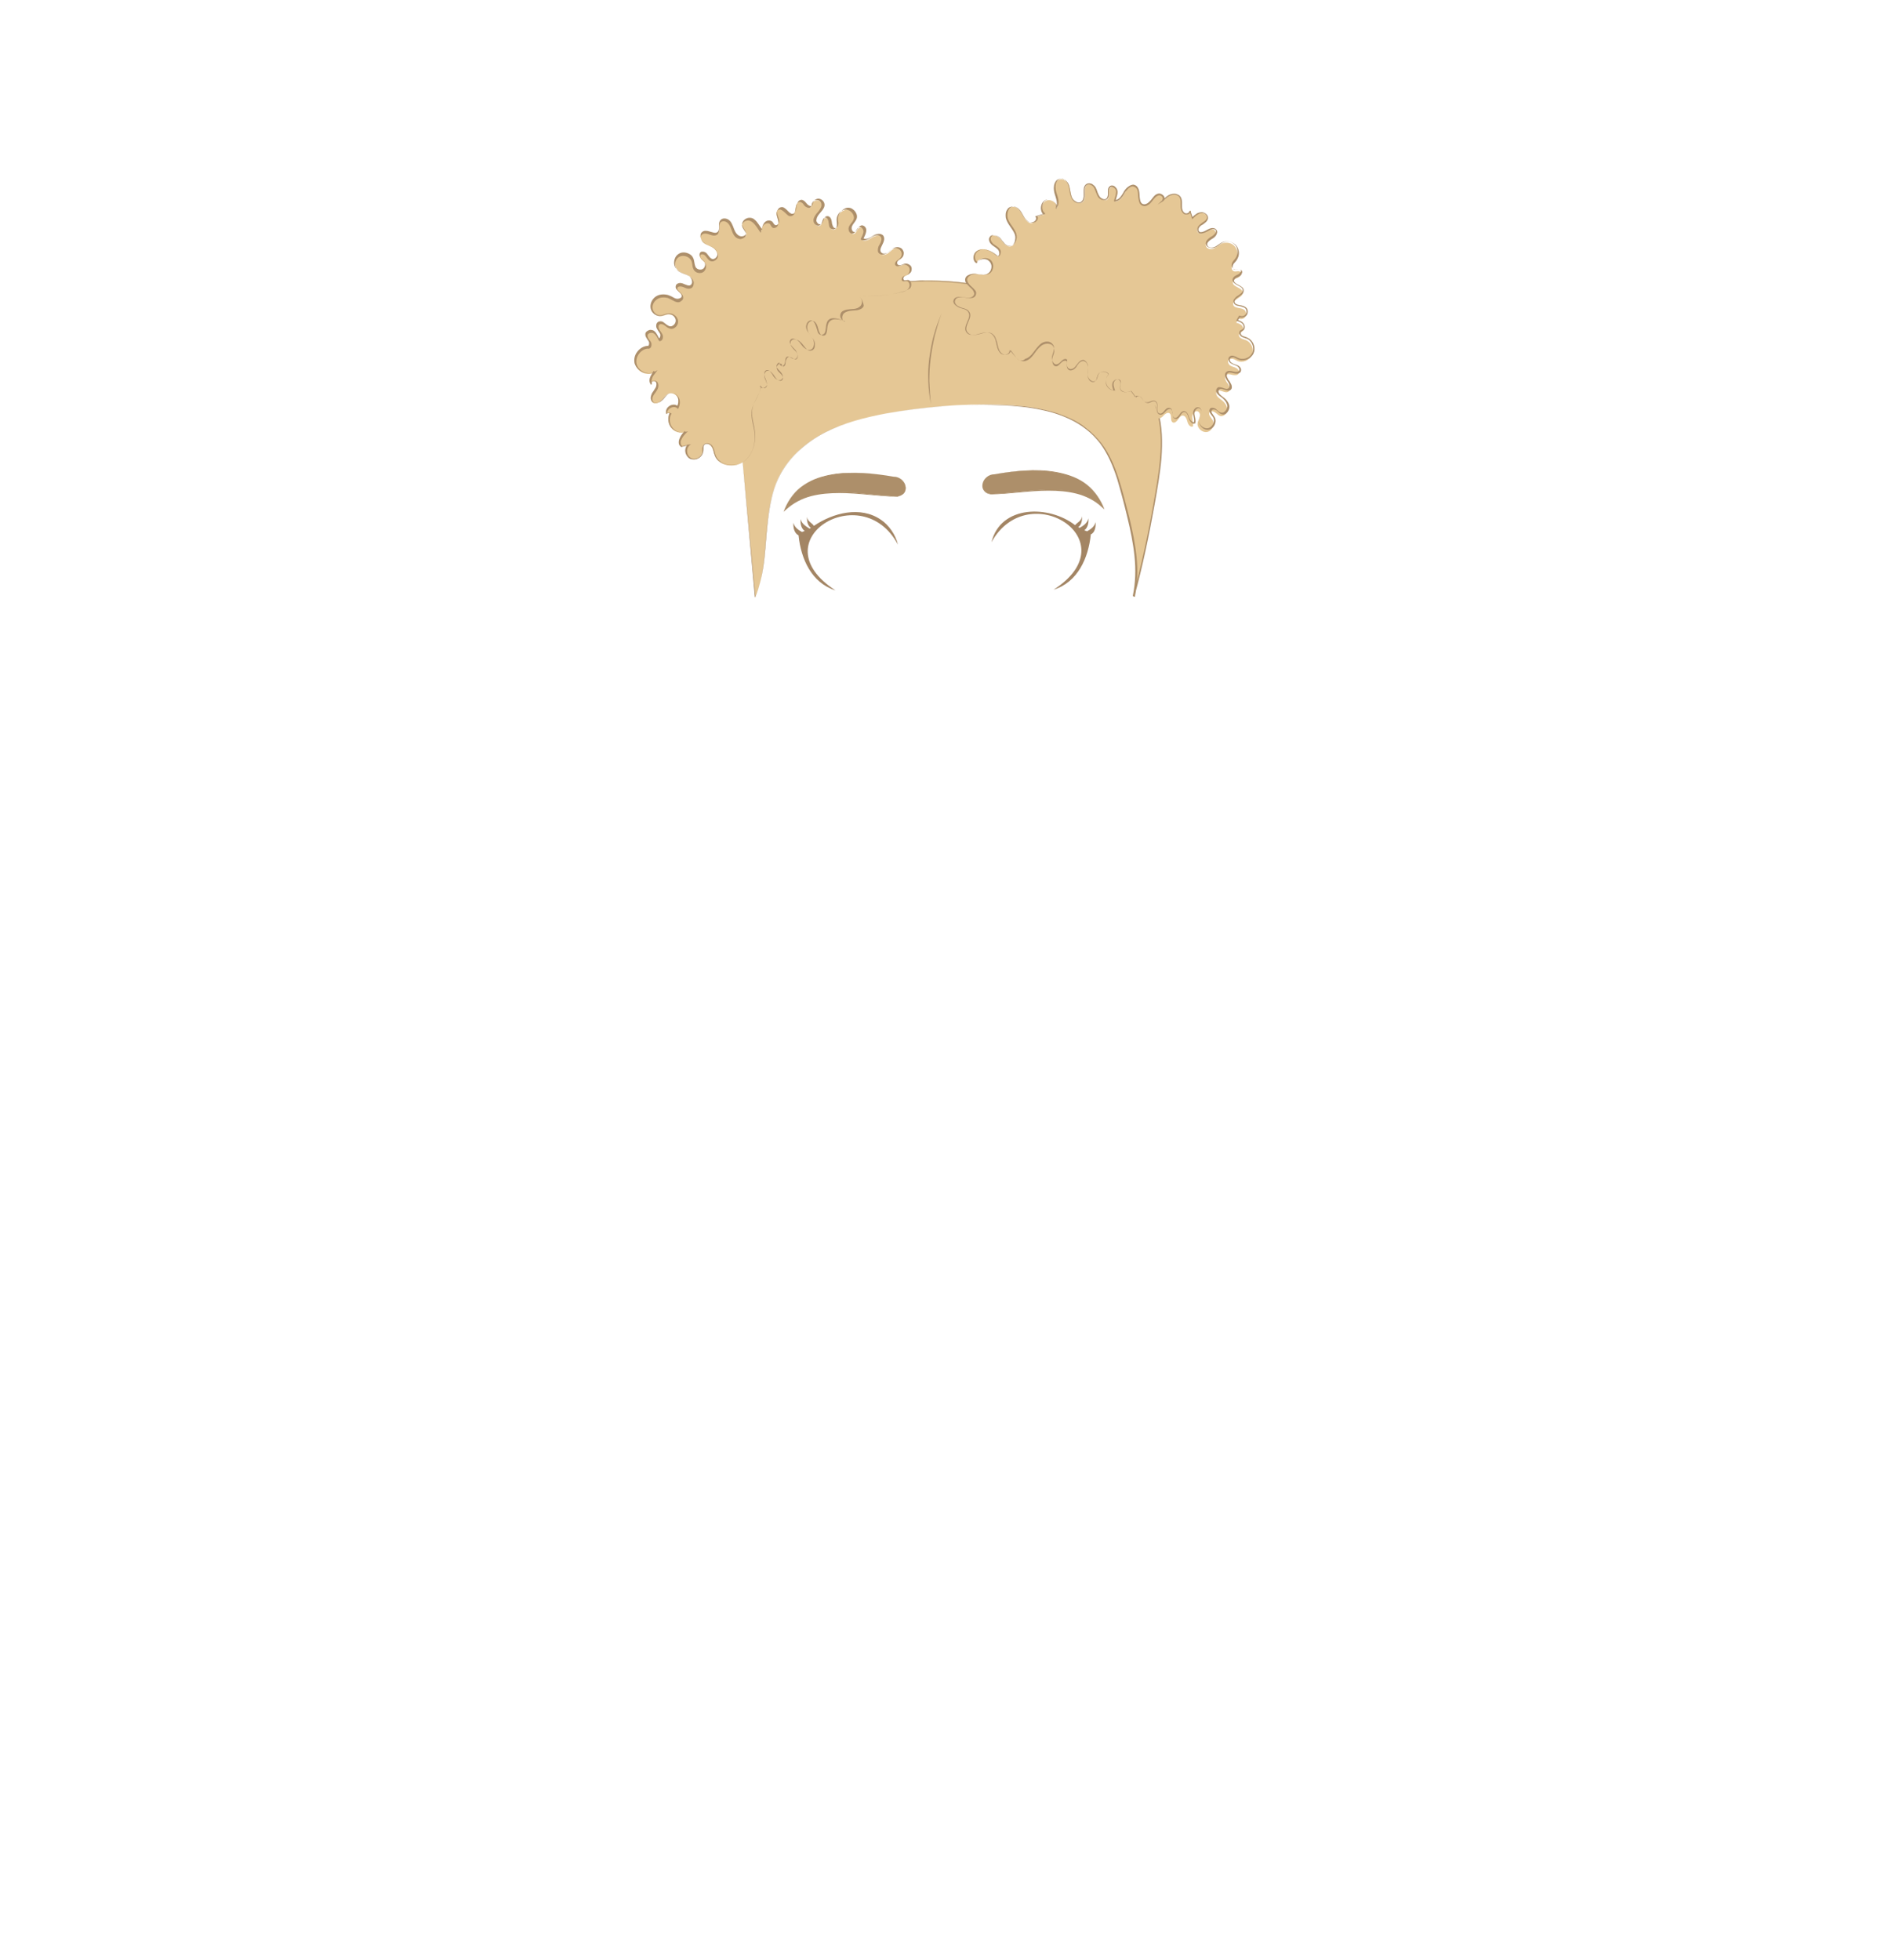 <?xml version="1.0" encoding="utf-8"?>
<!-- Generator: Adobe Illustrator 25.2.0, SVG Export Plug-In . SVG Version: 6.00 Build 0)  -->
<svg version="1.1" id="Calque_1" xmlns="http://www.w3.org/2000/svg" xmlns:xlink="http://www.w3.org/1999/xlink" x="0px" y="0px"
	 viewBox="0 0 553 574" style="enable-background:new 0 0 553 574;" xml:space="preserve">
<style type="text/css">
	.st0{fill:#A38564;}
	.st1{fill:#AD8F6A;}
	.st2{fill:#E5C795;}
</style>
<g id="coiffure_x5F_2">
	<g>
		<path class="st0" d="M258,152.2c-6-4.1-14-2-19.6,1.8c-0.6-0.9-1.9-1.3-2-2.6c-0.1,1.1,0.1,2.5,1.1,3.2c-0.1,0.1-0.3,0.2-0.4,0.2
			c-1.1-0.7-2.3-1.4-2.6-2.8c-0.1,1.3,0.1,2.7,1.2,3.5c-0.3,0.1-0.5,0.2-0.8,0.3c-1.1-0.6-2.2-1.4-2.5-2.7c-0.1,1.4,0.2,3,1.5,3.7
			c0.7,6.9,3.8,13.9,10.8,16.1c-22.5-14.6,7.8-33.2,18.3-13.4C262.4,156.7,260.3,153.7,258,152.2z"/>
		<path class="st0" d="M320.9,152.9c-0.3,1.3-1.4,2.1-2.5,2.7c-0.3-0.1-0.5-0.2-0.8-0.3c1.1-0.8,1.3-2.3,1.2-3.5
			c-0.3,1.4-1.5,2.2-2.6,2.8c-0.1-0.1-0.3-0.2-0.4-0.2c1-0.7,1.2-2,1.1-3.2c-0.1,1.4-1.4,1.8-2,2.6c-7.6-5.9-21.8-6-24.5,5
			c10.8-19.5,40.6-0.5,18.2,13.9c7.1-2.2,10.2-9.3,10.9-16.2C320.7,156,321,154.3,320.9,152.9z"/>
	</g>
	<g>
		<g>
			<path class="st1" d="M261.7,139.6c3.6,0,5.3,5.2,1.1,5.8c-10.5-0.2-24-4.4-32.6,3.5C235.3,136.9,250.7,137.7,261.7,139.6z"/>
			<g>
				<path class="st1" d="M261.7,139.6c0.8,0,1.5,0.2,2.2,0.7c0.6,0.5,1.1,1.1,1.3,1.9c0.2,0.7,0.1,1.6-0.4,2.2s-1.3,0.9-2,1.1l0,0
					l0,0c-5.6-0.1-11.2-1.1-16.9-1.1c-2.8,0-5.6,0.2-8.3,0.9c-2.7,0.7-5.2,2-7.3,3.9l-0.8,0.7l0.4-1c1.2-2.8,3.1-5.3,5.6-6.9
					c2.5-1.7,5.4-2.6,8.4-3.1c2.9-0.5,5.9-0.5,8.9-0.4C255.9,138.7,258.8,139.1,261.7,139.6z M261.7,139.6c-5.8-1-11.9-1.6-17.7-0.5
					c-2.9,0.5-5.8,1.5-8.2,3.2c-2.4,1.7-4.3,4.1-5.4,6.8l-0.4-0.3c2.1-2,4.7-3.3,7.5-4c2.8-0.7,5.6-0.9,8.4-0.8
					c2.8,0.1,5.6,0.4,8.4,0.7c2.8,0.3,5.6,0.7,8.4,0.7l0,0c0.8-0.1,1.5-0.4,2-1c0.5-0.6,0.6-1.4,0.4-2.2c-0.2-0.7-0.7-1.4-1.3-1.9
					C263.3,139.9,262.5,139.6,261.7,139.6z"/>
			</g>
		</g>
		<g>
			<path class="st1" d="M291.3,138.9c-3.6,0-5.3,5.2-1.1,5.8c10.5-0.2,24-4.4,32.6,3.5C317.7,136.2,302.3,137,291.3,138.9z"/>
			<g>
				<path class="st1" d="M291.3,138.9c-0.8,0-1.5,0.3-2.2,0.7c-0.6,0.5-1.1,1.1-1.3,1.9c-0.2,0.7-0.1,1.6,0.4,2.2s1.2,0.9,2,1l0,0
					c2.8-0.1,5.6-0.4,8.4-0.7c2.8-0.3,5.6-0.6,8.4-0.7s5.7,0.1,8.4,0.8c2.8,0.7,5.4,2.1,7.5,4l-0.4,0.3c-1.1-2.7-3-5.1-5.4-6.8
					c-2.4-1.7-5.3-2.7-8.2-3.2C303.1,137.4,297.1,138,291.3,138.9z M291.3,138.9c2.9-0.5,5.9-0.9,8.9-1.1s6-0.1,8.9,0.4
					s5.9,1.4,8.4,3.1s4.4,4.2,5.6,6.9l0.4,1l-0.8-0.7c-2-1.9-4.6-3.2-7.3-3.9c-2.7-0.7-5.5-0.9-8.3-0.9c-5.6,0-11.2,1-16.9,1.1l0,0
					l0,0c-0.8-0.1-1.5-0.4-2-1.1c-0.5-0.6-0.6-1.5-0.4-2.2c0.2-0.7,0.7-1.4,1.3-1.9C289.7,139.2,290.5,138.9,291.3,138.9z"/>
			</g>
		</g>
	</g>
	<g>
		<g>
			<path class="st2" d="M217,129.4c1.4,15.2,2.8,30.3,4.2,45.5c4.7-11.2,1.6-24.8,7.1-35.6c2.9-5.6,7.9-9.9,13.4-12.7
				c5.5-2.8,11.6-4.3,17.7-5.5c11-2,22.2-2.9,33.3-2.6c10.6,0.3,22.3,2.3,29.2,10.7c4,4.9,5.7,11.2,7.3,17.4
				c2.4,9.2,4.8,18.7,2.9,28c2.8-10.8,5.1-21.8,6.9-32.8c1.1-7.2,2-14.7,0-21.7c-2.3-7.7-7.8-13.9-13.9-18.9
				c-22.4-18.6-54.6-24.5-81.5-13.6c-8.6,3.4-16.8,8.7-22.2,16.4S216.3,121.5,217,129.4z"/>
			<g>
				<path class="st1" d="M217,129.4l4.3,45.5h-0.1c1.5-3.6,2.2-7.5,2.6-11.3c0.4-3.9,0.6-7.8,1.1-11.6c0.5-3.9,1.2-7.7,2.8-11.3
					c1.5-3.6,4-6.7,6.9-9.3s6.3-4.6,9.9-6.1c3.6-1.5,7.4-2.6,11.2-3.4c7.6-1.6,15.4-2.7,23.1-3.1c3.9-0.2,7.8-0.3,11.7-0.3
					c3.9,0.1,7.8,0.2,11.7,0.8c1.9,0.3,3.8,0.7,5.7,1.2c1.9,0.5,3.7,1.2,5.5,2s3.5,1.8,5,3.1c1.6,1.2,2.9,2.6,4.2,4.2
					c2.4,3.1,3.9,6.8,5.1,10.5c1.2,3.7,2.1,7.5,3.1,11.3c0.9,3.8,1.7,7.6,2.1,11.5s0.3,7.8-0.5,11.7l-0.5-0.1
					c2.3-8.9,4.3-17.8,5.9-26.9c0.8-4.5,1.6-9,2-13.6c0.4-4.5,0.3-9.2-0.9-13.6c-1.2-4.4-3.6-8.4-6.5-11.9c-3-3.5-6.4-6.6-10-9.3
					c-7.2-5.6-15.5-9.8-24.2-12.7c-8.7-3-17.9-4.3-27-4.3c-1.1,0-2.3,0.1-3.4,0.1c-1.1,0.1-2.3,0.1-3.4,0.2l-3.4,0.4l-1.7,0.2
					l-1.7,0.3l-3.4,0.7c-1.1,0.3-2.2,0.6-3.3,0.9c-2.2,0.5-4.4,1.4-6.5,2.2c-4.3,1.6-8.4,3.7-12.2,6.3s-7.2,5.7-10,9.4
					c-2.8,3.6-4.5,8.1-5.1,12.6C216.4,120.2,216.6,124.8,217,129.4z M217,129.4c-0.4-4.6-0.6-9.2,0-13.7s2.2-9,5.1-12.6
					c2.8-3.7,6.2-6.8,10-9.4s7.9-4.7,12.2-6.4c2.2-0.8,4.3-1.6,6.5-2.2c1.1-0.3,2.2-0.6,3.3-0.9l3.4-0.7l1.7-0.3l1.7-0.2l3.4-0.5
					c1.1-0.1,2.3-0.2,3.4-0.2c1.1-0.1,2.3-0.2,3.4-0.1c9.2-0.1,18.4,1.3,27.1,4.2s17,7.1,24.3,12.7c3.7,2.7,7.1,5.8,10.1,9.3
					c2.9,3.5,5.4,7.6,6.6,12c1.3,4.5,1.3,9.2,1,13.7c-0.4,4.6-1.2,9.1-2,13.6c-1.6,9-3.5,18-5.9,26.9l-0.5-0.1
					c0.8-3.8,0.9-7.7,0.5-11.6c-0.4-3.9-1.2-7.7-2.1-11.4c-0.9-3.8-1.9-7.6-3-11.3c-1.2-3.7-2.7-7.3-5-10.4
					c-1.2-1.5-2.5-2.9-4.1-4.1c-1.5-1.2-3.2-2.2-4.9-3c-1.7-0.8-3.6-1.5-5.4-2c-1.9-0.5-3.8-0.9-5.7-1.2c-3.8-0.6-7.7-0.8-11.6-0.9
					s-7.8,0-11.7,0.2c-7.8,0.5-15.5,1.5-23.1,3.1c-3.8,0.8-7.6,1.9-11.1,3.4c-3.6,1.5-7,3.5-9.9,6.1c-2.9,2.5-5.4,5.7-6.9,9.2
					c-1.6,3.5-2.3,7.4-2.8,11.3c-0.5,3.9-0.7,7.8-1.1,11.6c-0.4,3.9-1.2,7.7-2.7,11.3l-0.1,0.2v-0.2L217,129.4z"/>
			</g>
		</g>
		<g>
			<path class="st2" d="M297.7,104.8c-0.7-0.8-1.4-1.5-2-2.3c0.2,1.1-1.5,1.8-2.4,1.1c-0.9-0.7-1.2-1.9-1.4-3s-0.5-2.4-1.5-2.9
				c-1.1-0.7-2.5-0.2-3.8,0.2c-1.2,0.3-2.9,0.3-3.5-0.8c-0.9-1.7,1.6-3.9,0.7-5.6c-0.5-0.9-1.6-1.1-2.6-1.4s-2-1.1-1.8-2.1
				c0.3-1.1,1.9-1.2,3-0.9s2.7,0.3,3.1-0.8c0.6-1.7-2.7-2.7-2.6-4.5c0.1-1.2,1.5-1.7,2.7-1.6c1.2,0.1,2.4,0.5,3.4,0.1
				c1.5-0.5,2-2.7,1-3.8c-1-1.2-3.2-1-4,0.4c-1-0.6-1.1-2.2-0.2-3.1c0.8-0.9,2.2-1,3.4-0.6c1.1,0.4,2.1,1.1,3,1.9
				c0.8-0.2,0.9-1.4,0.4-2c-0.5-0.7-1.3-1-1.9-1.5s-1.1-1.4-0.7-2.1c0.6-1,2.2-0.4,3,0.5s1.5,2.1,2.6,2.2c1.6,0.1,2.4-2.1,1.9-3.6
				s-1.8-2.7-2.4-4.1c-0.6-1.5-0.1-3.7,1.4-3.9c1.2-0.2,2.2,0.9,2.8,2c0.6,1,1.2,2.3,2.3,2.7c1.1,0.4,2.7-0.9,2-1.8
				c0.8-0.2,1.5-0.5,2.3-0.7c-1.1-1.1-0.9-3.3,0.5-4s3.4,0.7,3.1,2.2c0.9-1.3,0.2-3-0.3-4.6c-0.4-1.5-0.2-3.7,1.4-3.9
				c1.2-0.2,2.2,1,2.6,2.1c0.4,1.2,0.3,2.4,0.9,3.5c0.5,1.1,2,1.9,3,1.1c1.5-1.2-0.2-4.5,1.6-5.2c0.9-0.4,1.8,0.4,2.3,1.2
				c0.4,0.8,0.6,1.8,1.1,2.6c0.6,0.8,1.8,1.2,2.4,0.5c0.8-0.9-0.2-2.6,0.8-3.3c0.7-0.6,1.9,0.1,2,1c0.2,0.9-0.3,1.8-0.6,3
				c1.3,0,2.2-1.4,2.8-2.6c0.7-1.2,2-2.4,3.2-1.7c1.8,1,0.2,4.7,2.2,5.4c0.9,0.3,1.9-0.4,2.5-1.2c0.6-0.8,1.2-1.7,2.2-1.9
				s2,1.2,1.1,1.8c0.7-0.7,1.4-1.3,2.3-1.7s2-0.2,2.6,0.6c0.5,0.7,0.5,1.6,0.4,2.4c0,0.8,0,1.8,0.7,2.3c0.6,0.6,1.9,0.2,1.8-0.6
				c0.2,0.7,0.5,1.4,0.7,2.1c0.7-0.7,1.5-1.4,2.4-1.5c1-0.2,2.1,0.5,2,1.5c-0.1,0.9-1,1.4-1.8,1.9c-0.7,0.5-1.5,1.4-1,2.2
				c1.1,1.6,4.1-2,5.1-0.4c0.5,0.8-0.3,1.8-1.1,2.3c-0.8,0.5-1.8,1.2-1.6,2.1c0.2,0.9,1.5,1.2,2.3,0.8s1.6-1.1,2.4-1.5
				c1.3-0.5,2.9-0.2,3.8,0.9s1,2.7,0.3,3.9c-0.3,0.5-0.8,1-1.1,1.6c-0.3,0.6-0.2,1.4,0.4,1.7c0.7,0.3,1.6-0.3,2.1,0.3
				c0.5,0.5-0.1,1.3-0.8,1.6s-1.4,0.6-1.5,1.3c-0.2,1.5,2.7,1.5,2.9,3c0.2,1.6-3.1,2-2.8,3.6c0.3,1.2,2.2,0.8,3.2,1.5
				c0.6,0.4,0.8,1.4,0.4,2c-0.4,0.7-1.3,0.9-2,0.6c-0.2,0.4-0.5,0.8-0.7,1.2c0.6,0.2,1.3,0.4,1.7,0.9c0.4,0.5,0.5,1.4-0.1,1.8
				c-0.2,0.1-0.5,0.2-0.6,0.4c-0.4,0.4-0.2,1.1,0.3,1.4c0.4,0.3,1,0.4,1.5,0.6c1.6,0.6,2.5,2.7,1.8,4.3c-0.6,1.6-2.7,2.5-4.3,1.8
				c-0.4-0.2-0.9-0.5-1.3-0.6s-1,0-1.3,0.4c-0.3,0.5,0.1,1.3,0.6,1.6c0.5,0.3,1.2,0.4,1.7,0.7c0.6,0.3,1,1,0.7,1.6s-1.2,0.5-1.8,0.4
				c-0.7-0.2-1.5-0.4-1.9,0.1c-0.6,0.6-0.1,1.7,0.5,2.4c0.5,0.7,1,1.9,0.2,2.4c-1,0.7-2.5-0.9-3.3-0.1c-0.4,0.3-0.3,1,0,1.4
				s0.7,0.7,1.1,1c1,0.7,1.8,1.7,1.9,2.8c0.1,1.2-1.1,2.4-2.2,2c-0.5-0.2-0.9-0.7-1.4-1c-0.5-0.4-1.2-0.5-1.6-0.1
				c-0.5,0.6,0.3,1.5,0.8,2.2c0.8,1.3,0,3.3-1.5,3.6c-1.5,0.3-3.1-1.2-2.8-2.7c0.1-0.6,0.5-1.1,0.6-1.7c0.2-0.6,0-1.3-0.5-1.6
				c-0.8-0.4-1.7,0.7-1.7,1.6s0.4,1.9,0.2,2.8c-0.8,0.3-1.4-0.6-1.6-1.4s-0.6-1.8-1.4-1.8c-0.6,0-1,0.7-1.4,1.2
				c-0.3,0.5-1,1.1-1.5,0.8c-0.9-0.5-0.1-2.2-1-2.7c-0.5-0.3-1.2,0.2-1.6,0.6c-0.4,0.5-1,1-1.6,0.9c-0.7-0.2-0.8-1.1-0.7-1.9
				c0.1-0.7,0.1-1.6-0.5-2c-0.8-0.4-1.8,0.6-2.7,0.3c-0.7-0.2-1-0.9-1.4-1.4s-1.4-0.8-1.7-0.2c-0.4-0.6-0.9-1.2-1.3-1.8
				c-0.6,0.2-1.2,0.4-1.9,0.3c-0.6-0.1-1.3-0.5-1.4-1.1c-0.1-0.7,0.4-1.6,0.1-2.2c-0.4-0.7-1.7-0.4-2,0.4s0,1.7,0.3,2.5
				c-1.1-0.1-2-0.9-2.4-1.9c-0.3-1-0.1-2.2,0.7-2.9c-0.6-1.1-2.5-1.1-3.1,0c-0.3,0.6-0.3,1.5-0.9,2c-0.8,0.5-1.9-0.3-2.1-1.2
				c-0.2-0.9,0.1-1.9,0.1-2.8s-0.6-2-1.5-2.1c-0.9,0-1.4,0.8-1.9,1.5s-1.3,1.5-2.1,1.1c-0.9-0.4-0.8-1.6-0.6-2.5
				c-0.4-0.5-1.2-0.2-1.7,0.2c-0.5,0.4-0.9,1-1.5,1.1c-1.1,0.1-1.5-1.4-1.2-2.4s0.9-2.1,0.4-3.1c-0.5-1.1-1.9-1.3-3-0.9
				c-1.1,0.5-1.8,1.4-2.5,2.4c-0.7,0.9-1.4,1.9-2.5,2.4S298.4,105.6,297.7,104.8z"/>
			<g>
				<path class="st1" d="M297.7,104.8l-2-2.3l0,0c0.1,0.6-0.4,1.2-1,1.3c-0.6,0.2-1.3,0-1.7-0.4c-0.9-0.9-1-2.2-1.3-3.3
					c-0.1-0.6-0.3-1.2-0.7-1.7c-0.3-0.5-0.9-0.9-1.5-1c-1.2-0.2-2.4,0.3-3.6,0.6c-0.6,0.1-1.2,0.1-1.8,0c-0.6-0.1-1.1-0.6-1.3-1.2
					c-0.2-0.6,0-1.2,0.2-1.8c0.2-0.6,0.5-1.1,0.7-1.7c0.2-0.6,0.3-1.2,0-1.7c-0.2-0.6-0.8-0.9-1.4-1.1s-1.2-0.3-1.7-0.6
					s-1.1-0.7-1.3-1.3c-0.2-0.6,0.2-1.3,0.8-1.5c0.6-0.2,1.2-0.2,1.8-0.1c0.6,0.1,1.2,0.2,1.8,0.2c0.6,0,1.2-0.2,1.5-0.7
					c0.2-0.3,0.2-0.6,0.1-0.8c-0.1-0.3-0.2-0.5-0.4-0.8c-0.4-0.5-0.9-0.8-1.3-1.3c-0.4-0.4-0.9-0.9-0.9-1.5
					c-0.1-0.6,0.3-1.3,0.9-1.5c0.5-0.3,1.2-0.4,1.8-0.4c0.6,0,1.2,0.2,1.8,0.2c0.6,0.1,1.2,0.1,1.8-0.1c0.5-0.2,1-0.7,1.2-1.2
					s0.3-1.2,0.1-1.7c-0.2-0.6-0.6-1-1.1-1.3c-1.1-0.5-2.5-0.1-3.1,0.9v0.1H286c-0.9-0.5-1-1.6-0.7-2.5s1.2-1.4,2.1-1.5
					s1.8,0.1,2.6,0.5c0.8,0.4,1.5,1,2.2,1.5h-0.1c0.4-0.1,0.6-0.5,0.6-0.8c0-0.4-0.1-0.8-0.3-1.1c-0.5-0.6-1.3-1-1.9-1.5
					c-0.3-0.3-0.6-0.6-0.7-1c-0.2-0.4-0.2-0.9,0.1-1.3c0.2-0.4,0.7-0.6,1.1-0.5c0.4,0,0.8,0.2,1.2,0.4c0.8,0.4,1.2,1.2,1.7,1.8
					c0.5,0.6,1.2,1.1,2,1c0.8-0.1,1.3-0.9,1.4-1.7c0.2-0.8,0.1-1.6-0.3-2.3c-0.7-1.4-2-2.6-2.4-4.3c-0.1-0.8-0.1-1.7,0.4-2.4
					c0.4-0.8,1.4-1.1,2.3-0.8c0.8,0.3,1.4,1,1.8,1.7c0.4,0.7,0.8,1.4,1.3,2s1.2,1.1,2,0.8c0.4-0.1,0.7-0.3,0.9-0.6
					c0.2-0.3,0.3-0.7,0-1l-0.1-0.1l0.2-0.1l2.3-0.7l-0.1,0.2c-0.6-0.6-0.8-1.4-0.7-2.2c0.1-0.8,0.5-1.6,1.3-2s1.7-0.2,2.3,0.3
					c0.7,0.4,1.2,1.3,1,2.1l-0.3-0.1c0.5-0.7,0.4-1.7,0.2-2.5c-0.2-0.9-0.6-1.7-0.7-2.7c-0.1-0.9,0-1.9,0.6-2.7
					c0.3-0.4,0.8-0.6,1.3-0.7c0.5,0,1,0.2,1.4,0.4c0.8,0.6,1.2,1.5,1.3,2.4c0.2,0.9,0.3,1.8,0.6,2.6c0.3,0.8,1.1,1.4,1.9,1.6
					c0.4,0.1,0.8-0.1,1.1-0.4c0.3-0.3,0.4-0.7,0.5-1.2c0.1-0.9-0.1-1.8,0.1-2.7c0.1-0.5,0.4-1,0.9-1.2c0.5-0.2,1-0.1,1.5,0.1
					c0.4,0.3,0.8,0.6,1,1s0.4,0.9,0.5,1.3c0.3,0.8,0.7,1.7,1.5,2c0.4,0.2,0.8,0.2,1.1,0c0.3-0.2,0.4-0.6,0.5-1.1c0-0.4,0-0.9,0-1.4
					s0.3-1.1,0.8-1.3c0.5-0.2,1.1,0,1.4,0.4c0.4,0.3,0.6,0.9,0.6,1.3c0,1-0.4,1.8-0.6,2.7l-0.2-0.2c0.9,0,1.6-0.7,2.1-1.5
					c0.3-0.4,0.5-0.8,0.7-1.2c0.3-0.4,0.6-0.8,1-1.1s0.8-0.6,1.4-0.7c0.5-0.1,1.1,0.2,1.4,0.6c0.7,0.9,0.6,1.9,0.7,2.9
					c0.1,0.9,0.2,2,1.1,2.2c0.8,0.2,1.6-0.5,2.2-1.2s1.1-1.7,2.2-1.9c0.6-0.1,1.1,0.2,1.5,0.6c0.2,0.2,0.3,0.5,0.3,0.8
					s-0.1,0.6-0.4,0.8l-1.6,1l1.4-1.3c0.8-0.7,1.6-1.6,2.8-1.8c0.6-0.1,1.2-0.1,1.7,0.2c0.6,0.2,1,0.8,1.1,1.4
					c0.3,1.2-0.1,2.3,0.3,3.2c0.2,0.5,0.5,0.8,1,0.9c0.5,0,1-0.3,0.9-0.6l0.4-0.1l0.7,2.1l-0.4-0.1c0.5-0.5,1-0.9,1.6-1.3
					c0.6-0.3,1.4-0.5,2.1-0.2c0.3,0.1,0.7,0.4,0.9,0.7c0.2,0.3,0.3,0.7,0.2,1.1c-0.2,0.8-0.9,1.2-1.4,1.6c-0.3,0.2-0.6,0.3-0.8,0.5
					c-0.2,0.2-0.4,0.4-0.5,0.7c-0.1,0.3-0.1,0.5,0,0.7s0.3,0.4,0.6,0.4c0.5,0,1.2-0.3,1.7-0.6c0.6-0.3,1.2-0.7,2-0.6
					c0.4,0,0.8,0.3,1,0.7c0.2,0.4,0.1,0.8-0.1,1.2c-0.3,0.7-1,1.1-1.5,1.4c-0.5,0.3-1.1,0.8-1.2,1.3s0.3,1,0.9,1.1
					c0.6,0.1,1.2-0.1,1.7-0.4c0.5-0.3,1.1-0.8,1.7-1.1c1.3-0.6,2.9-0.3,4,0.7c1,1,1.3,2.7,0.6,4c-0.3,0.7-0.8,1.1-1.2,1.6
					c-0.3,0.5-0.4,1.2,0,1.5c0.2,0.2,0.5,0.2,0.8,0.1c0.3,0,0.7-0.1,1.1,0s0.8,0.6,0.6,1c-0.1,0.4-0.3,0.7-0.6,0.9
					c-0.3,0.2-0.6,0.4-0.9,0.5s-0.6,0.3-0.7,0.5c-0.2,0.2-0.2,0.5-0.1,0.7c0.1,0.2,0.3,0.4,0.6,0.6c0.5,0.3,1.2,0.6,1.7,1
					c0.3,0.2,0.5,0.6,0.5,1c0,0.4-0.2,0.8-0.4,1c-0.5,0.5-1.1,0.8-1.6,1.2s-0.9,0.9-0.6,1.4s1,0.6,1.6,0.7c0.6,0.1,1.4,0.3,1.9,0.9
					c0.4,0.6,0.4,1.5-0.1,2.1c-0.5,0.5-1.3,0.8-2.1,0.5l0.2-0.1l-0.7,1.2l-0.1-0.3c0.7,0.2,1.6,0.5,2,1.3c0.2,0.4,0.3,0.8,0.1,1.3
					c-0.1,0.2-0.2,0.4-0.4,0.5c-0.2,0.1-0.4,0.2-0.5,0.3c-0.2,0.2-0.3,0.5-0.1,0.8c0.1,0.3,0.4,0.5,0.8,0.6c0.3,0.1,0.7,0.2,1.1,0.4
					c0.4,0.2,0.7,0.4,1,0.7c1.1,1.1,1.5,3.1,0.4,4.5c-1,1.3-2.9,1.8-4.3,1.1c-0.4-0.2-0.7-0.4-1-0.5s-0.7-0.1-1,0.1
					c-0.6,0.4-0.2,1.3,0.5,1.6c0.6,0.4,1.5,0.4,2.1,1c0.3,0.3,0.5,0.7,0.4,1.2s-0.6,0.8-1,0.8c-0.9,0.1-1.6-0.3-2.3-0.3
					c-0.4,0-0.7,0.2-0.8,0.5c-0.1,0.3-0.1,0.7,0.1,1c0.1,0.3,0.3,0.7,0.6,1c0.2,0.3,0.4,0.7,0.6,1.1c0.1,0.4,0.2,0.8,0,1.2
					c-0.2,0.4-0.7,0.6-1.1,0.5c-0.8-0.1-1.5-0.6-2.2-0.5c-0.3,0.1-0.5,0.4-0.5,0.7c0,0.3,0.2,0.7,0.4,0.9c0.5,0.5,1.2,0.9,1.8,1.5
					c0.5,0.6,1,1.3,1,2.1c0,0.8-0.4,1.6-1.1,2.1c-0.4,0.2-0.8,0.3-1.2,0.1c-0.4-0.1-0.7-0.4-1-0.7c-0.3-0.3-0.5-0.5-0.9-0.6
					c-0.3-0.1-0.7-0.1-0.9,0.1c-0.2,0.2-0.2,0.6,0,0.9s0.4,0.6,0.6,0.9c1,1.3,0.2,3.5-1.4,3.9s-3.3-1.2-3-2.9
					c0.1-0.8,0.7-1.4,0.7-2.2c0-0.4-0.1-0.7-0.4-1c-0.3-0.2-0.6-0.2-0.9,0c-0.6,0.4-0.9,1.2-0.7,1.9c0.1,0.7,0.4,1.5,0.2,2.3v0.1
					H350c-0.3,0.1-0.6,0.1-0.9-0.1c-0.2-0.2-0.4-0.4-0.6-0.7c-0.3-0.5-0.4-1.1-0.6-1.6s-0.6-1-1.1-0.9c-0.5,0-0.8,0.6-1.1,1
					c-0.3,0.5-0.7,1-1.3,1c-0.3,0-0.6-0.2-0.8-0.5c-0.1-0.3-0.2-0.6-0.2-0.8c0-0.5,0-1.2-0.4-1.5s-1,0-1.4,0.4s-0.7,0.9-1.3,1.1
					c-0.3,0.1-0.6,0.1-0.9-0.1s-0.4-0.5-0.5-0.7c-0.2-0.6,0-1.1,0-1.7c0-0.5-0.1-1.1-0.6-1.3c-0.5-0.2-1,0.1-1.5,0.3
					c-0.3,0.1-0.6,0.2-0.8,0.1c-0.3,0-0.6-0.2-0.8-0.4c-0.4-0.4-0.6-0.9-1-1.3c-0.2-0.2-0.5-0.3-0.7-0.3c-0.3,0-0.5,0.1-0.6,0.3
					l-0.1,0.1l-0.1-0.1l-1.3-1.8h0.1c-0.4,0.1-0.9,0.3-1.4,0.3c-0.5,0.1-1,0-1.4-0.3c-0.4-0.2-0.7-0.7-0.6-1.2
					c0-0.5,0.2-0.9,0.2-1.4s-0.3-0.8-0.8-0.8c-0.4,0-0.9,0.2-1.1,0.6c-0.5,0.8-0.1,1.8,0.2,2.6v0.1h-0.1c-1.1-0.1-2.1-0.9-2.4-1.9
					c-0.4-1-0.1-2.2,0.7-3v0.1c-0.5-0.8-1.6-1-2.4-0.6c-0.4,0.2-0.7,0.6-0.8,1c-0.1,0.4-0.2,0.9-0.5,1.3s-0.9,0.5-1.3,0.3
					s-0.8-0.6-1-1c-0.4-0.9-0.1-1.9-0.1-2.8c0-0.5,0-0.9-0.2-1.3s-0.5-0.8-0.9-1s-0.9,0-1.3,0.3s-0.6,0.7-0.9,1
					c-0.3,0.4-0.6,0.8-0.9,1c-0.4,0.3-0.9,0.4-1.3,0.2c-0.5-0.2-0.7-0.7-0.7-1.2s0-0.9,0.1-1.4l0,0c-0.3-0.4-0.9-0.3-1.3,0
					s-0.7,0.7-1.1,1s-1,0.5-1.4,0.1c-0.4-0.3-0.6-0.8-0.7-1.3c-0.1-1,0.5-1.9,0.6-2.9c0.1-0.5,0-1-0.3-1.4s-0.7-0.7-1.2-0.8
					c-1-0.2-2,0.2-2.7,0.9c-0.7,0.7-1.3,1.5-1.9,2.3s-1.3,1.5-2.3,1.8C299.4,106,298.3,105.6,297.7,104.8z M297.7,104.8
					c0.6,0.7,1.7,1.2,2.7,0.9c1-0.3,1.7-1,2.3-1.8c0.6-0.8,1.1-1.6,1.9-2.3c0.7-0.7,1.7-1.1,2.7-0.9c0.5,0.1,1,0.3,1.2,0.8
					c0.3,0.4,0.3,0.9,0.3,1.4c-0.1,1-0.8,1.9-0.6,2.9c0.1,0.5,0.2,1,0.6,1.3s1,0.2,1.3-0.2c0.4-0.3,0.7-0.7,1.1-1s1-0.4,1.4,0l0,0
					l0,0c-0.1,0.4-0.2,0.9-0.1,1.4c0,0.4,0.2,0.9,0.7,1.1c0.4,0.2,0.9,0,1.3-0.2c0.4-0.3,0.7-0.6,0.9-1c0.3-0.4,0.5-0.8,0.9-1.1
					c0.4-0.3,0.9-0.5,1.3-0.3c0.5,0.2,0.8,0.6,0.9,1c0.2,0.4,0.2,0.9,0.2,1.4c0,0.9-0.3,1.9,0.1,2.7c0.2,0.4,0.5,0.8,0.9,0.9
					c0.4,0.2,0.9,0.1,1.2-0.3c0.3-0.4,0.3-0.8,0.5-1.3c0.1-0.5,0.4-0.9,0.8-1.1c0.8-0.4,2-0.3,2.5,0.6l0,0l0,0
					c-0.7,0.7-1,1.9-0.7,2.9s1.3,1.7,2.3,1.8l-0.1,0.1c-0.3-0.8-0.7-1.8-0.2-2.7c0.3-0.4,0.7-0.7,1.2-0.7c0.2,0,0.5,0.1,0.7,0.3
					c0.2,0.2,0.2,0.4,0.3,0.7c0,0.5-0.2,0.9-0.2,1.4c0,0.4,0.2,0.9,0.6,1.1c0.8,0.5,1.8,0.2,2.6-0.1l0,0l0,0l1.3,1.8h-0.1
					c0.1-0.3,0.5-0.4,0.8-0.4s0.6,0.1,0.8,0.3c0.5,0.4,0.7,0.9,1.1,1.3s1,0.4,1.5,0.2c0.5-0.2,1.1-0.5,1.7-0.3
					c0.3,0.1,0.5,0.4,0.6,0.6c0.1,0.3,0.1,0.6,0.1,0.8c0,0.6-0.1,1.1,0,1.6c0.1,0.3,0.2,0.5,0.4,0.6c0.2,0.1,0.5,0.2,0.7,0.1
					c0.5-0.2,0.8-0.6,1.2-1.1c0.2-0.2,0.4-0.4,0.7-0.5c0.3-0.1,0.6-0.1,0.9,0.1s0.4,0.5,0.4,0.8s0,0.6,0.1,0.8c0,0.3,0,0.5,0.2,0.8
					c0.1,0.2,0.3,0.4,0.6,0.4c0.5,0,0.9-0.5,1.2-0.9c0.3-0.4,0.6-1,1.3-1.1c0.3,0,0.6,0.1,0.8,0.3c0.2,0.2,0.4,0.5,0.5,0.7
					c0.2,0.5,0.3,1.1,0.6,1.5c0.3,0.4,0.7,0.9,1.2,0.7l-0.1,0.1c0.2-0.7-0.1-1.5-0.2-2.2c-0.2-0.8,0.1-1.7,0.8-2.1
					c0.3-0.2,0.9-0.2,1.2,0.1c0.3,0.3,0.4,0.7,0.4,1.1c0,0.8-0.5,1.5-0.7,2.2c-0.3,1.5,1.3,2.9,2.7,2.6c1.4-0.4,2.2-2.4,1.2-3.5
					c-0.2-0.3-0.5-0.6-0.7-1c-0.1-0.2-0.2-0.4-0.2-0.6s0.1-0.5,0.2-0.6c0.3-0.4,0.8-0.3,1.2-0.2c0.4,0.1,0.7,0.4,1,0.7
					c0.3,0.3,0.6,0.5,0.9,0.6s0.7,0.1,1-0.1c0.6-0.4,1-1.1,1-1.8c-0.1-0.7-0.5-1.4-1-1.9c-0.5-0.6-1.2-0.9-1.8-1.5
					c-0.3-0.3-0.5-0.7-0.5-1.1s0.3-0.9,0.7-1c0.9-0.1,1.6,0.4,2.3,0.5c0.3,0,0.7-0.1,0.8-0.4c0.2-0.3,0.1-0.7,0-1
					c-0.2-0.7-0.8-1.2-1.1-2c-0.1-0.4-0.2-0.8,0-1.2c0.2-0.4,0.7-0.7,1.1-0.7c0.8,0,1.6,0.4,2.3,0.3c0.3,0,0.6-0.2,0.7-0.5
					s-0.1-0.6-0.3-0.9c-0.5-0.5-1.3-0.6-2-1c-0.4-0.2-0.7-0.5-0.8-0.9c-0.2-0.4-0.1-1,0.3-1.2c0.4-0.3,0.8-0.3,1.3-0.1
					c0.4,0.1,0.7,0.3,1.1,0.5c1.3,0.7,3.1,0.2,3.9-1c0.9-1.2,0.6-3-0.4-4c-0.5-0.6-1.2-0.7-2-1c-0.4-0.1-0.8-0.4-1-0.8
					c-0.1-0.2-0.2-0.4-0.1-0.7c0-0.2,0.2-0.5,0.4-0.6c0.4-0.2,0.7-0.3,0.8-0.6c0.1-0.3,0.1-0.7-0.1-1c-0.3-0.6-1.1-0.9-1.8-1.1
					l-0.2-0.1l0.1-0.2l0.7-1.2l0.1-0.1l0.2,0.1c0.5,0.2,1.2,0.1,1.6-0.4c0.4-0.4,0.4-1.1,0.1-1.6s-1-0.6-1.6-0.8
					c-0.3-0.1-0.7-0.1-1-0.2c-0.3-0.1-0.7-0.3-0.9-0.7c-0.2-0.3-0.2-0.8,0-1.1c0.2-0.3,0.5-0.6,0.7-0.8c0.6-0.4,1.1-0.7,1.6-1.2
					c0.4-0.4,0.4-1.1-0.1-1.5c-0.5-0.4-1.1-0.6-1.7-1c-0.3-0.2-0.6-0.4-0.8-0.8c-0.2-0.4-0.1-0.8,0.2-1.2c0.5-0.6,1.3-0.7,1.7-1.1
					c0.2-0.2,0.4-0.4,0.5-0.7c0-0.2-0.1-0.4-0.3-0.5c-0.5-0.2-1.3,0.3-2-0.2c-0.7-0.6-0.5-1.5-0.1-2.1c0.4-0.6,0.9-1,1.1-1.6
					c0.5-1.1,0.3-2.6-0.6-3.4c-0.9-0.9-2.3-1.1-3.4-0.6c-0.6,0.3-1.1,0.7-1.6,1.1c-0.6,0.4-1.3,0.7-2.1,0.5c-0.4-0.1-0.7-0.2-1-0.5
					c-0.3-0.3-0.4-0.7-0.3-1.1c0.2-0.8,0.9-1.2,1.4-1.6c0.6-0.3,1.1-0.7,1.4-1.2c0.1-0.3,0.2-0.5,0.1-0.7c-0.1-0.2-0.3-0.4-0.6-0.4
					c-0.5-0.1-1.2,0.3-1.7,0.6c-0.6,0.3-1.2,0.6-2,0.7c-0.1,0-0.2,0-0.3,0l-0.3-0.1c-0.2-0.1-0.3-0.3-0.4-0.5
					c-0.2-0.4-0.1-0.8,0-1.2c0.3-0.7,1-1.1,1.5-1.5c0.5-0.3,1.1-0.7,1.2-1.3c0.1-0.5-0.3-1.1-0.8-1.3s-1.2-0.1-1.7,0.2
					c-0.6,0.3-1,0.7-1.5,1.2l-0.3,0.3l-0.1-0.3l-0.7-2.1l0.4-0.1c0,0.4-0.2,0.7-0.5,0.9s-0.6,0.2-0.9,0.2s-0.7-0.1-0.9-0.4
					c-0.2-0.2-0.4-0.5-0.5-0.8c-0.4-1.1,0-2.3-0.3-3.3c-0.1-0.5-0.4-0.9-0.9-1.1c-0.4-0.2-1-0.2-1.5-0.1c-1,0.2-1.8,1-2.6,1.7
					l-0.3-0.3c0.3-0.2,0.2-0.6,0-0.9c-0.3-0.3-0.7-0.5-1-0.4c-0.8,0.2-1.4,1-2,1.8c-0.3,0.4-0.7,0.8-1.1,1c-0.4,0.3-1,0.5-1.5,0.3
					c-0.5-0.1-1-0.6-1.1-1.1c-0.2-0.5-0.2-1-0.3-1.5c-0.1-0.9,0-2-0.6-2.6c-0.3-0.3-0.7-0.5-1.1-0.5s-0.8,0.3-1.2,0.6
					c-0.3,0.3-0.6,0.7-0.9,1c-0.2,0.4-0.5,0.8-0.7,1.2c-0.3,0.4-0.6,0.8-1,1.1c-0.4,0.3-0.9,0.5-1.4,0.5h-0.2v-0.2
					c0.2-0.9,0.6-1.8,0.6-2.6c0.1-0.8-0.8-1.6-1.5-1.4c-0.3,0.1-0.5,0.5-0.6,0.9c0,0.4,0,0.9,0,1.4s-0.2,1-0.6,1.3
					c-0.5,0.3-1,0.2-1.5,0.1c-0.5-0.2-0.9-0.5-1.1-0.9c-0.3-0.4-0.4-0.9-0.6-1.3c-0.3-0.9-0.6-1.7-1.4-2.1c-0.4-0.2-0.8-0.3-1.1-0.1
					c-0.4,0.2-0.6,0.5-0.7,0.9c-0.2,0.8,0,1.8-0.1,2.7c-0.1,0.5-0.2,1-0.5,1.3c-0.3,0.4-0.9,0.6-1.4,0.5c-1-0.1-1.8-0.9-2.1-1.8
					c-0.4-0.9-0.4-1.8-0.6-2.7s-0.5-1.7-1.2-2.3c-0.6-0.6-1.7-0.5-2.2,0.2c-0.5,0.7-0.6,1.6-0.5,2.5c0.1,0.9,0.5,1.7,0.7,2.6
					s0.3,1.9-0.3,2.7l-0.4,0.6l0.1-0.7c0.1-0.7-0.3-1.4-0.9-1.8c-0.6-0.4-1.4-0.6-2-0.2c-0.7,0.3-1,1-1.1,1.8
					c-0.1,0.7,0.1,1.5,0.7,2l0.2,0.2l-0.2,0.1l-2.3,0.7l0.1-0.2c0.1,0.2,0.2,0.4,0.2,0.7c0,0.2-0.1,0.4-0.2,0.6
					c-0.3,0.4-0.6,0.6-1,0.7c-0.4,0.1-0.9,0.1-1.3-0.1s-0.7-0.5-1-0.8c-0.5-0.6-0.9-1.4-1.3-2.1c-0.4-0.7-1-1.3-1.7-1.6
					c-0.7-0.3-1.6,0-2,0.7c-0.4,0.7-0.5,1.5-0.4,2.3c0.3,1.6,1.6,2.7,2.3,4.2c0.4,0.7,0.5,1.6,0.3,2.4s-0.7,1.6-1.6,1.8
					c-0.4,0.1-0.9,0-1.2-0.2c-0.4-0.2-0.7-0.5-0.9-0.8c-0.6-0.6-0.9-1.4-1.6-1.7c-0.3-0.2-0.7-0.3-1.1-0.4c-0.4,0-0.8,0.1-1,0.5
					c-0.4,0.7,0.1,1.5,0.6,2c0.6,0.5,1.4,0.8,1.9,1.5c0.3,0.3,0.4,0.8,0.3,1.2c0,0.4-0.3,0.9-0.7,1l0,0l0,0
					c-0.7-0.6-1.4-1.1-2.2-1.5c-0.8-0.4-1.7-0.6-2.5-0.5c-0.9,0.1-1.7,0.6-2,1.4s-0.1,1.9,0.7,2.3h-0.1c0.7-1.1,2.2-1.5,3.3-1
					c0.6,0.2,1,0.8,1.2,1.4c0.2,0.6,0.1,1.3-0.1,1.8c-0.2,0.6-0.7,1.1-1.3,1.3c-0.6,0.2-1.2,0.2-1.8,0.2c-0.6-0.1-1.2-0.2-1.8-0.2
					c-0.6,0-1.2,0.1-1.7,0.4s-0.9,0.8-0.8,1.4c0.1,0.6,0.5,1.1,0.9,1.5c0.4,0.4,0.9,0.8,1.3,1.3c0.2,0.2,0.4,0.5,0.4,0.8
					c0,0.3,0,0.6-0.2,0.9c-0.3,0.6-1,0.7-1.6,0.7s-1.2-0.1-1.8-0.2c-0.6-0.1-1.2-0.1-1.8,0.1c-0.6,0.2-0.9,0.8-0.8,1.4
					c0.2,0.6,0.7,1,1.2,1.2c0.5,0.3,1.1,0.4,1.7,0.6c0.6,0.2,1.1,0.5,1.4,1.1s0.2,1.2,0,1.8c-0.2,0.6-0.5,1.1-0.7,1.7
					s-0.4,1.2-0.2,1.8c0.2,0.6,0.7,1,1.3,1.2c0.6,0.2,1.2,0.1,1.8,0c1.2-0.2,2.3-0.8,3.6-0.6c0.6,0.1,1.1,0.5,1.5,1
					c0.3,0.5,0.5,1.1,0.7,1.7c0.3,1.2,0.4,2.5,1.3,3.3c0.4,0.4,1.1,0.6,1.7,0.4c0.6-0.1,1.1-0.7,1-1.3l0,0l0,0L297.7,104.8z"/>
			</g>
		</g>
		<g>
			<path class="st2" d="M251.2,86.6c1.1,0.3,1.7,1.9,1,2.8c-0.6,0.8-1.7,1-2.8,1.1c-1,0.1-2.1,0.1-2.9,0.8c-0.8,0.7-0.7,2.2,0.3,2.5
				c-1.6-0.6-3.9-1-4.7,0.5c-0.7,1.3-0.1,3.7-1.5,3.9c-1.9,0.2-1.3-3.8-3.1-4.2c-1.2-0.3-1.9,1.3-1.6,2.5c0.4,1.1,1.3,1.9,1.9,3
				s0.5,2.7-0.6,3c-1.2,0.4-2.2-0.9-2.9-1.9s-2.5-1.8-3.1-0.7c-0.5,0.9,0.5,1.9,1.3,2.7c0.8,0.8,1.1,2.5,0,2.6
				c-0.8,0.1-1.4-0.9-2.1-0.7c-0.5,0.1-0.7,0.7-0.8,1.3c-0.1,0.5-0.2,1.1-0.6,1.4c-0.4,0.3-1.2-0.4-0.8-0.7
				c-0.6-0.3-1.3,0.6-1.1,1.2s0.8,1.1,1.3,1.6s0.8,1.4,0.3,1.9c-0.7,0.7-1.9-0.2-2.3-1.1c-0.5-0.9-1.3-2-2.2-1.5
				c-0.7,0.3-0.7,1.4-0.4,2.1s0.7,1.5,0.5,2.3s-1.6,1-1.7,0.2c-0.2,2.4-2.1,4.3-2.5,6.6c-0.4,2,0.3,4.1,0.7,6.1
				c0.5,3.3-0.2,7.1-2.9,9.2c-2.6,2.1-7.3,1.5-8.5-1.6c-0.4-0.9-0.4-1.9-1-2.7c-0.5-0.8-1.8-1.2-2.4-0.5c-0.4,0.5-0.2,1.3-0.3,2
				c-0.1,1.6-2.1,2.7-3.5,2s-1.8-2.9-0.6-4c-0.7,0.2-1.4,0.3-2.1,0.5c-1.3-1-0.1-3.1,1.1-4.2c-1.4,0.4-3.1-0.1-4-1.3
				c-0.9-1.2-1.1-2.9-0.4-4.2c-0.3-0.2-0.8-0.2-1.1,0c-0.4-1.6,2.1-2.9,3.2-1.8c0.5-0.9,0.6-1.9,0.2-2.8c-0.4-0.9-1.4-1.5-2.4-1.3
				s-1.6,1.2-2.3,2s-2,1.3-2.7,0.6c-0.5-0.5-0.4-1.4-0.1-2.1c0.3-0.7,0.9-1.2,1.2-1.9s0.4-1.6-0.2-2s-1.7,0.1-1.4,0.8
				c-0.6-1.1,0.2-2.5,1-3.5c-2,1.1-4.9-0.1-5.5-2.3c-0.6-2.2,1.2-4.8,3.5-4.9c0.8,0.2,1.1-1,0.7-1.7c-0.4-0.7-1.1-1.3-1-2.1
				c0.2-0.9,1.5-1.1,2.2-0.6s1.1,1.4,1.5,2.2c0.6-0.1,0.9-0.9,0.7-1.4c-0.2-0.6-0.6-1-0.9-1.6c-0.3-0.5-0.4-1.3,0-1.7
				c0.5-0.4,1.2-0.3,1.8,0.1c0.5,0.4,1,0.8,1.6,1c1.2,0.3,2.3-1,2.1-2.2c-0.2-1.2-1.5-1.9-2.7-1.8c-0.7,0.1-1.4,0.5-2.2,0.5
				c-1.3,0-2.4-1.1-2.5-2.3c-0.1-1.2,0.7-2.5,1.8-3.1c1.1-0.6,2.5-0.5,3.7,0.1c0.7,0.3,1.3,0.8,2,0.9c0.7,0.1,1.6-0.3,1.6-1
				c0.1-1.2-2.2-1.9-1.7-3.1c0.3-0.7,1.2-0.7,1.9-0.4c0.7,0.3,1.4,0.7,2,0.4c0.8-0.3,1-1.5,0.6-2.3s-1.3-1.2-2.1-1.5
				s-1.7-0.6-2.3-1.3c-1.1-1.2-0.9-3.4,0.5-4.2s3.5-0.2,4,1.4c0.3,0.9,0.2,2,0.8,2.7c0.5,0.7,1.6,0.8,2.3,0.3s0.9-1.6,0.4-2.3
				c-0.3-0.4-0.7-0.7-1.1-1.1c-0.3-0.4-0.5-1-0.2-1.4c0.4-0.5,1.3-0.2,1.7,0.4c0.4,0.5,0.7,1.2,1.4,1.5c0.8,0.3,1.8-0.3,1.9-1.2
				c0.2-0.8-0.3-1.7-0.9-2.3c-0.9-0.7-2.1-0.9-3-1.6c-0.9-0.7-1.4-2.2-0.5-2.9c1.3-0.9,3.5,1.1,4.6,0c0.8-0.8,0-2.3,0.7-3.3
				c0.5-0.7,1.8-0.6,2.5,0s1,1.5,1.3,2.4s0.8,1.8,1.6,2.2c0.8,0.4,2.1,0,2.2-0.9c0.1-0.9-1-1.6-1.2-2.5c-0.3-1.3,1.4-2.2,2.6-1.8
				c1.2,0.5,1.8,1.8,2.9,3.3c0.2-0.7,0.4-1.5,0.9-2.1c0.5-0.6,1.5-0.7,2-0.2c0.3,0.3,0.4,0.7,0.7,0.9c0.6,0.4,1.5-0.3,1.5-1
				s-0.3-1.5-0.5-2.2s0-1.7,0.7-1.9c1.4-0.5,2.3,2.2,3.7,1.9c0.8-0.2,1-1.3,1.1-2.1c0.1-0.8,0.5-1.9,1.3-1.9c0.7,0,1.1,0.7,1.6,1.2
				s1.3,0.8,1.7,0.3c0.1-0.2,0.1-0.5,0.2-0.7c0.2-0.7,0.8-1.2,1.5-1.2s1.4,0.5,1.5,1.2c0.2,0.9-0.4,1.8-1,2.5s-1.3,1.4-1.3,2.3
				c0,0.9,1,1.9,1.7,1.4c0.8-0.5,0.6-2,1.5-2.2c0.8-0.2,1.2,0.8,1.3,1.6s0.3,1.8,1.1,1.8c0.6,0,1-0.5,1.1-1.1c0.1-0.5,0-1.1,0-1.7
				c0-1.5,1.3-3,2.8-3.1c1.5,0,2.9,1.7,2.4,3.1c-0.3,0.8-1,1.4-1.3,2.1c-0.3,0.8,0.1,2,0.9,1.9c0.9-0.1,1-1.5,1.8-1.8
				c0.7-0.3,1.5,0.5,1.5,1.2s-0.4,1.5-0.8,2.4c0.9,0.5,2-0.1,2.9-0.7c0.9-0.6,2.3-1,2.9-0.1c0.5,0.7,0.1,1.7-0.3,2.4
				c-0.4,0.7-0.8,1.8-0.1,2.4c0.6,0.6,1.6,0.3,2.3-0.2s1.2-1.2,2.1-1.4c0.8-0.2,1.6,0.2,2,0.9s0.2,1.6-0.4,2.2
				c-0.3,0.3-0.7,0.4-1,0.7s-0.5,0.7-0.3,1.1s0.7,0.4,1.1,0.3c0.4-0.1,0.8-0.4,1.2-0.4c0.7-0.1,1.5,0.3,1.8,0.9
				c0.3,0.6,0,1.5-0.5,1.9c-0.4,0.3-0.9,0.4-1.4,0.7s-0.6,1-0.2,1.3c0.3,0.2,0.7,0,1.1,0c0.9,0,1.3,1.3,0.8,2.1
				c-0.5,0.8-1.4,1.1-2.3,1.3C259.7,86.7,255.4,86.8,251.2,86.6z"/>
			<g>
				<path class="st1" d="M251.2,86.6c1,0.3,1.6,1.6,1.1,2.6c-0.2,0.5-0.7,0.8-1.1,1c-0.5,0.2-1,0.3-1.5,0.3c-1,0.1-2.1,0.1-3,0.7
					c-0.4,0.3-0.6,0.8-0.6,1.3s0.3,1.1,0.8,1.2v0.1c-0.9-0.3-1.8-0.6-2.8-0.6c-0.5,0-1,0.1-1.3,0.4c-0.4,0.3-0.6,0.7-0.7,1.2
					c-0.3,0.9-0.1,1.9-0.6,2.8c-0.3,0.4-0.9,0.6-1.3,0.4c-0.5-0.2-0.7-0.7-0.8-1.2c-0.3-0.9-0.5-1.9-1.1-2.6
					c-0.3-0.3-0.9-0.5-1.3-0.2c-0.4,0.2-0.7,0.6-0.8,1.1c-0.3,0.9,0.2,1.9,0.8,2.6c0.6,0.8,1.3,1.5,1.4,2.5c0.1,0.5,0,1-0.2,1.5
					s-0.7,0.8-1.2,0.8s-1-0.3-1.4-0.6c-0.4-0.3-0.7-0.7-1-1.1c-0.5-0.8-1.3-1.5-2.2-1.6c-0.5-0.1-0.9,0.2-1,0.6
					c-0.2,0.4,0,0.9,0.3,1.3s0.6,0.7,1,1.1c0.4,0.3,0.6,0.8,0.8,1.3c0.1,0.5,0.2,1.1-0.3,1.5c-0.5,0.3-1.1,0-1.5-0.2
					c-0.4-0.3-0.9-0.5-1.2-0.3c-0.4,0.2-0.5,0.7-0.5,1.2c-0.1,0.5-0.1,1-0.6,1.4c-0.3,0.2-0.6,0.1-0.8-0.1c-0.1-0.1-0.2-0.2-0.3-0.4
					c-0.1-0.2,0-0.4,0.1-0.5v0.2c-0.3-0.2-0.6,0.1-0.8,0.4s-0.2,0.7,0,1c0.4,0.7,1.1,1.1,1.5,1.9c0.2,0.4,0.3,0.9,0,1.3
					c-0.2,0.4-0.8,0.6-1.2,0.4c-0.8-0.3-1.4-1-1.7-1.7c-0.2-0.3-0.5-0.6-0.7-0.9c-0.3-0.2-0.6-0.4-1-0.3c-0.3,0.1-0.6,0.4-0.6,0.8
					c-0.1,0.4,0,0.8,0.1,1.1c0.2,0.7,0.7,1.5,0.6,2.4c-0.1,0.5-0.5,0.8-0.9,0.9c-0.2,0.1-0.4,0.1-0.7,0c-0.2-0.1-0.4-0.3-0.4-0.6
					h0.3c-0.2,2.2-1.7,3.9-2.3,5.9c-0.7,2-0.1,4.1,0.3,6.1c0.4,2.1,0.4,4.3-0.3,6.3s-2.1,3.9-4.1,4.6s-4.4,0.4-6.1-1
					c-0.8-0.7-1.2-1.8-1.4-2.8c-0.1-0.5-0.3-1-0.6-1.4c-0.3-0.4-0.7-0.7-1.2-0.7c-0.5-0.1-0.9,0.2-1.1,0.6c-0.1,0.4,0,1-0.1,1.5
					c-0.1,1.2-1,2.1-2.1,2.4c-0.5,0.1-1.1,0.1-1.7-0.1c-0.5-0.2-0.9-0.7-1.2-1.2c-0.5-1-0.4-2.3,0.5-3.1l0.2,0.3l-2.1,0.5h-0.1
					l-0.1-0.1c-0.4-0.3-0.6-0.7-0.6-1.2s0.1-0.9,0.3-1.3c0.3-0.8,0.9-1.5,1.5-2.1l0.2,0.3c-1.5,0.4-3.2-0.1-4.2-1.3
					c-1-1.2-1.1-3-0.4-4.4l0.1,0.3c-0.3-0.2-0.7-0.2-0.9,0l-0.2,0.2l-0.1-0.3c-0.1-0.4,0-0.9,0.2-1.3s0.6-0.7,0.9-0.9
					c0.4-0.2,0.8-0.3,1.2-0.3s0.9,0.2,1.2,0.5h-0.3c0.4-0.7,0.5-1.6,0.3-2.4s-0.9-1.4-1.7-1.5s-1.5,0.4-2,1.1
					c-0.3,0.3-0.5,0.7-0.9,1c-0.3,0.3-0.7,0.6-1.2,0.7c-0.4,0.2-1,0.2-1.4,0c-0.5-0.2-0.7-0.7-0.8-1.2c0-0.5,0.1-0.9,0.3-1.4
					c0.2-0.4,0.5-0.7,0.7-1.1c0.2-0.3,0.5-0.7,0.6-1.1s0.1-0.8,0-1.1c-0.2-0.3-0.5-0.5-0.8-0.4c-0.4,0.1-0.6,0.4-0.5,0.6l-0.4,0.2
					c-0.4-0.7-0.3-1.5,0-2.1s0.6-1.2,1-1.7l0.3,0.3c-1.1,0.6-2.4,0.5-3.5,0.1c-1.1-0.5-2-1.4-2.4-2.5c-0.3-1.2,0-2.5,0.7-3.4
					c0.7-1,1.8-1.7,3-1.8l0,0l0,0c0.3,0.1,0.5-0.2,0.5-0.5c0.1-0.4,0-0.7-0.2-1s-0.5-0.7-0.7-1.1s-0.3-1,0-1.4s0.8-0.6,1.2-0.7
					c0.5,0,1,0.1,1.3,0.4c0.7,0.6,1,1.5,1.4,2.2l-0.2-0.1c0.4,0,0.6-0.7,0.5-1.2c-0.2-0.5-0.6-0.9-0.9-1.5c-0.2-0.3-0.3-0.6-0.3-1
					c0-0.3,0.1-0.8,0.4-1c0.3-0.3,0.7-0.3,1-0.3s0.7,0.2,0.9,0.4c0.5,0.4,1,0.8,1.5,1s1,0,1.4-0.4s0.6-0.9,0.5-1.5
					c-0.1-0.5-0.5-1-0.9-1.3c-0.5-0.3-1-0.4-1.6-0.3s-1.1,0.4-1.8,0.5c-1.4,0.2-2.7-0.8-3-2.1s0.3-2.7,1.4-3.5
					c1.1-0.8,2.5-0.8,3.7-0.5c0.6,0.2,1.2,0.5,1.7,0.8c0.5,0.3,1.1,0.4,1.6,0.2c0.2-0.1,0.5-0.2,0.6-0.4s0.1-0.4,0-0.7
					c-0.2-0.5-0.7-0.8-1.2-1.3c-0.2-0.2-0.5-0.5-0.5-0.9s0.1-0.8,0.5-1c0.7-0.4,1.4-0.2,2,0.1c0.6,0.2,1.1,0.5,1.6,0.4
					s0.8-0.7,0.7-1.2c0-0.5-0.3-1-0.7-1.4c-0.4-0.4-1-0.6-1.5-0.8c-0.6-0.2-1.2-0.4-1.7-0.8c-0.5-0.3-1-0.9-1.2-1.5
					c-0.4-1.2,0-2.8,1.1-3.5c1.1-0.8,2.7-0.5,3.7,0.3c0.5,0.4,0.8,1.1,0.9,1.7c0.1,0.6,0.2,1.2,0.4,1.7c0.4,1,2.1,1.2,2.6,0.2
					c0.3-0.5,0.3-1.1,0.1-1.5c-0.2-0.5-0.8-0.8-1.2-1.3c-0.2-0.3-0.3-0.6-0.3-1s0.3-0.8,0.7-0.8c0.8-0.1,1.4,0.4,1.7,0.9
					c0.4,0.5,0.7,1,1.2,1.2s1.1-0.1,1.4-0.6c0.3-0.4,0.3-1,0.1-1.5s-0.6-0.9-1.1-1.2c-1-0.6-2.3-0.8-3.2-1.9
					c-0.4-0.5-0.6-1.2-0.5-1.9c0.1-0.7,0.9-1.2,1.6-1.1c0.7,0,1.2,0.3,1.8,0.4c0.6,0.2,1.2,0.3,1.6-0.1c0.4-0.3,0.4-0.9,0.4-1.5
					c0-0.6-0.1-1.3,0.4-1.9c0.5-0.6,1.3-0.6,1.9-0.4c0.6,0.2,1.1,0.7,1.4,1.3c0.6,1.1,0.8,2.4,1.6,3.2c0.4,0.4,0.9,0.7,1.5,0.6
					c0.5,0,1.1-0.4,1.1-0.9s-0.4-1-0.7-1.5c-0.2-0.3-0.3-0.6-0.4-0.9c-0.1-0.3,0-0.7,0.2-1c0.3-0.6,1-1,1.6-1.1
					c0.7-0.1,1.4,0.1,1.8,0.5c1,0.8,1.5,2,2.3,2.9l-0.3,0.1c0.2-0.7,0.4-1.5,0.9-2.1c0.5-0.6,1.5-0.9,2.3-0.3
					c0.3,0.3,0.4,0.7,0.7,0.9c0.2,0.2,0.5,0.2,0.8,0s0.5-0.5,0.5-0.8c0.1-0.3,0-0.7-0.1-1c-0.2-0.7-0.6-1.4-0.4-2.2
					c0.1-0.4,0.3-0.8,0.7-1s0.9-0.2,1.2,0c0.7,0.4,1.1,1,1.7,1.5c0.3,0.2,0.6,0.4,0.9,0.3c0.3,0,0.6-0.2,0.7-0.5
					c0.4-0.6,0.3-1.4,0.5-2.1c0.1-0.4,0.2-0.7,0.5-1.1c0.3-0.3,0.8-0.5,1.2-0.3c0.8,0.3,1.1,1.1,1.7,1.5c0.3,0.2,0.6,0.3,0.9,0.2
					c0.3-0.1,0.3-0.4,0.4-0.8c0.2-0.8,1-1.4,1.8-1.3s1.5,0.8,1.6,1.6c0.1,0.8-0.4,1.5-0.9,2.1c-0.5,0.6-1,1.1-1.3,1.8
					c-0.1,0.3-0.2,0.7-0.2,1c0.1,0.3,0.3,0.6,0.5,0.8c0.3,0.2,0.6,0.3,0.9,0.1c0.3-0.1,0.4-0.5,0.6-0.8c0.1-0.3,0.2-0.7,0.5-1.1
					c0.2-0.4,0.8-0.5,1.2-0.3c0.8,0.5,0.8,1.4,0.9,2.1c0.1,0.3,0.2,0.7,0.4,1c0.2,0.3,0.5,0.4,0.8,0.2c0.3-0.1,0.5-0.4,0.6-0.8
					c0.1-0.3,0.1-0.7,0-1.1c-0.3-1.5,0.6-3.2,2.1-3.8c0.7-0.3,1.6-0.2,2.2,0.3c0.6,0.4,1.1,1.1,1.2,1.9c0.2,1.7-1.9,2.5-1.5,4
					c0.1,0.3,0.3,0.7,0.6,0.7c0.3,0.1,0.6-0.1,0.8-0.4s0.4-0.6,0.6-0.9c0.2-0.3,0.6-0.6,1-0.6c0.9,0.1,1.4,1,1.2,1.8
					c-0.1,0.8-0.5,1.4-0.8,2.1v-0.1c0.4,0.3,1,0.2,1.5,0c0.5-0.2,1-0.5,1.4-0.8c0.5-0.3,1-0.5,1.6-0.5c0.3,0,0.6,0,0.9,0.2
					c0.3,0.1,0.5,0.4,0.6,0.7c0.2,0.6,0,1.2-0.2,1.7s-0.5,1-0.7,1.5s-0.2,1.1,0.2,1.4c0.4,0.4,1,0.3,1.5,0.1c1-0.4,1.6-1.5,2.8-1.7
					c0.6-0.1,1.2,0.1,1.6,0.4c0.4,0.4,0.7,1,0.6,1.5c0,0.6-0.3,1.1-0.8,1.4c-0.5,0.3-1,0.6-1.1,1.1c-0.1,0.2,0,0.5,0.2,0.7
					c0.2,0.2,0.5,0.2,0.7,0.2c0.5-0.1,1-0.5,1.6-0.5s1.1,0.3,1.5,0.7c0.3,0.5,0.3,1.1,0.1,1.6c-0.2,0.5-0.8,0.8-1.3,1
					c-0.2,0.1-0.5,0.2-0.7,0.4c-0.2,0.2-0.3,0.5-0.3,0.7c0,0.3,0.2,0.5,0.5,0.5s0.5-0.1,0.8-0.1c0.6,0,1,0.7,1,1.2
					c0,0.3,0,0.6-0.1,0.8c-0.1,0.3-0.3,0.5-0.5,0.6c-0.4,0.3-1,0.5-1.5,0.7C260.1,86.7,255.6,86.8,251.2,86.6z M251.2,86.6
					c4.4,0.2,8.8,0,13.1-1.1c0.5-0.1,1-0.3,1.5-0.7c0.4-0.3,0.7-0.9,0.6-1.4c0-0.5-0.4-1.1-0.9-1.1c-0.3,0-0.5,0.1-0.8,0.1
					s-0.6-0.2-0.6-0.5c0-0.3,0.1-0.6,0.3-0.8c0.2-0.2,0.5-0.3,0.7-0.4c0.5-0.2,1-0.4,1.2-1c0.2-0.5,0.2-1.1-0.1-1.5
					c-0.3-0.4-0.8-0.7-1.4-0.7c-0.5,0-1,0.4-1.6,0.5c-0.3,0-0.6,0-0.8-0.2c-0.3-0.2-0.3-0.5-0.2-0.8c0.2-0.6,0.8-0.8,1.2-1.2
					c0.4-0.3,0.7-0.8,0.7-1.3c0.1-1.1-1-2-2.1-1.8s-1.7,1.3-2.8,1.7c-0.5,0.2-1.2,0.3-1.7-0.2c-0.5-0.4-0.4-1.1-0.3-1.6
					c0.1-0.6,0.5-1,0.7-1.5s0.4-1,0.2-1.5c-0.2-0.5-0.7-0.7-1.2-0.7s-1,0.2-1.5,0.5c-0.5,0.3-0.9,0.6-1.5,0.8
					c-0.5,0.2-1.2,0.3-1.7,0l-0.1-0.1V70c0.3-0.7,0.7-1.3,0.8-2s-0.4-1.4-1-1.5c-0.3,0-0.6,0.2-0.8,0.5s-0.4,0.6-0.6,0.9
					c-0.2,0.3-0.7,0.6-1.1,0.5c-0.4-0.1-0.7-0.5-0.8-0.9s-0.1-0.8,0.1-1.2c0.2-0.4,0.4-0.7,0.6-0.9c0.5-0.6,0.9-1.2,0.8-1.9
					c-0.2-1.4-1.8-2.5-3.1-2s-2.2,2-1.9,3.5c0,0.4,0.1,0.8,0,1.2s-0.3,0.8-0.7,0.9c-0.4,0.2-0.9,0-1.2-0.3c-0.3-0.3-0.4-0.7-0.4-1.1
					c-0.1-0.4-0.1-0.7-0.2-1.1c-0.1-0.3-0.3-0.7-0.6-0.8s-0.6,0-0.8,0.2c-0.2,0.3-0.3,0.6-0.4,1c-0.1,0.3-0.3,0.7-0.7,1
					c-0.4,0.2-0.9,0.1-1.2-0.2c-0.3-0.2-0.6-0.6-0.6-1c-0.1-0.4,0-0.8,0.2-1.2c0.3-0.7,0.9-1.3,1.3-1.8c0.4-0.6,0.9-1.2,0.8-1.9
					c0-0.7-0.6-1.3-1.3-1.3c-0.7-0.1-1.3,0.4-1.5,1.1c0,0.2-0.1,0.4-0.1,0.6c-0.1,0.2-0.2,0.4-0.4,0.5c-0.4,0.2-0.9,0-1.2-0.2
					c-0.4-0.2-0.6-0.5-0.8-0.8c-0.2-0.3-0.5-0.5-0.8-0.6c-0.7-0.2-1.2,0.5-1.3,1.2c-0.2,0.7-0.1,1.5-0.5,2.2c-0.2,0.3-0.6,0.7-1,0.7
					c-0.4,0.1-0.8-0.1-1.1-0.4c-0.6-0.5-1.1-1.1-1.7-1.4c-0.3-0.2-0.6-0.2-0.9,0c-0.3,0.1-0.4,0.5-0.5,0.8c-0.1,0.7,0.2,1.4,0.4,2.1
					c0.1,0.4,0.2,0.8,0.1,1.2c-0.1,0.4-0.3,0.8-0.7,1c-0.3,0.2-0.9,0.3-1.2-0.1c-0.3-0.3-0.4-0.7-0.6-0.9c-0.5-0.4-1.3-0.2-1.8,0.3
					s-0.7,1.2-0.8,1.9l-0.1,0.4l-0.2-0.3c-0.7-1-1.3-2.1-2.2-2.8c-0.5-0.4-1-0.6-1.6-0.5c-0.5,0.1-1.1,0.4-1.3,0.9
					c-0.3,0.5-0.1,1,0.2,1.5s0.8,1,0.8,1.7c0,0.4-0.2,0.7-0.5,0.9s-0.6,0.3-0.9,0.4c-0.7,0.1-1.4-0.3-1.8-0.7c-0.9-1-1-2.3-1.6-3.3
					c-0.3-0.5-0.7-0.9-1.2-1.1c-0.5-0.2-1.2-0.1-1.5,0.3c-0.3,0.4-0.3,1-0.3,1.6c0,0.3,0,0.6-0.1,1c-0.1,0.3-0.2,0.7-0.5,0.9
					c-0.3,0.2-0.6,0.3-1,0.3c-0.3,0-0.6-0.1-0.9-0.2c-0.6-0.2-1.2-0.4-1.7-0.4s-1.1,0.3-1.2,0.8c-0.1,0.5,0.1,1.1,0.4,1.5
					c0.7,0.9,2,1.1,3.1,1.8c0.5,0.3,1,0.8,1.3,1.4c0.3,0.6,0.3,1.4-0.1,1.9c-0.4,0.5-1.1,0.9-1.8,0.7s-1-0.9-1.4-1.3
					c-0.3-0.5-0.8-0.8-1.3-0.7c-0.2,0-0.4,0.2-0.4,0.5c0,0.2,0.1,0.5,0.2,0.7c0.3,0.4,0.9,0.7,1.3,1.4c0.3,0.6,0.3,1.4-0.1,2
					c-0.7,1.3-2.8,1.1-3.4-0.3c-0.3-0.6-0.3-1.3-0.4-1.8c-0.1-0.6-0.4-1.1-0.8-1.4c-0.8-0.7-2.2-0.9-3.1-0.3c-0.9,0.6-1.3,2-0.9,3
					c0.3,1.1,1.5,1.6,2.7,2c0.6,0.2,1.2,0.5,1.7,0.9s0.9,1,0.9,1.7c0,0.7-0.3,1.5-1.1,1.6c-0.7,0.2-1.4-0.2-1.9-0.4
					c-0.5-0.2-1.1-0.3-1.5-0.1c-0.2,0.1-0.3,0.3-0.3,0.6c0,0.2,0.2,0.4,0.4,0.6c0.4,0.4,0.9,0.8,1.2,1.4c0.1,0.3,0.2,0.7,0,1.1
					c-0.2,0.3-0.5,0.5-0.8,0.7c-0.7,0.3-1.4,0-1.9-0.3c-0.6-0.3-1.1-0.6-1.6-0.8c-1.1-0.3-2.4-0.3-3.3,0.4c-0.9,0.6-1.5,1.8-1.2,2.9
					c0.3,1.1,1.4,1.9,2.5,1.7c0.6-0.1,1.1-0.4,1.8-0.5c0.7-0.1,1.4,0,1.9,0.4c0.6,0.3,1,0.9,1.2,1.6c0.1,0.7-0.1,1.4-0.6,1.9
					s-1.2,0.8-1.9,0.5c-0.7-0.2-1.1-0.7-1.6-1c-0.4-0.3-1.1-0.4-1.4-0.1c-0.3,0.3-0.3,0.9,0,1.4s0.7,0.9,1,1.6
					c0.1,0.3,0.1,0.7,0,1.1c-0.1,0.3-0.4,0.7-0.8,0.7h-0.2l-0.1-0.1c-0.4-0.7-0.7-1.5-1.3-2c-0.5-0.5-1.5-0.4-1.9,0.1
					c-0.2,0.3-0.1,0.6,0,1c0.2,0.3,0.4,0.7,0.7,1c0.3,0.4,0.4,0.9,0.3,1.3c0,0.2-0.1,0.5-0.3,0.7s-0.5,0.3-0.8,0.2h0.1
					c-2.1,0.1-3.9,2.5-3.3,4.6c0.6,2.1,3.3,3.2,5.2,2.2l0.9-0.5l-0.6,0.8c-0.4,0.5-0.8,1-1,1.6s-0.3,1.2,0,1.7l-0.4,0.2
					c-0.3-1.4,1.8-1.6,2.1-0.5c0.4,1-0.1,1.9-0.6,2.6s-1.1,1.4-1,2.2c0,0.4,0.2,0.7,0.5,0.9c0.3,0.2,0.7,0.1,1.1,0
					c0.8-0.3,1.3-0.9,1.9-1.6c0.3-0.3,0.6-0.7,1-0.9c0.4-0.2,0.9-0.4,1.4-0.3c0.9,0.1,1.7,0.9,2,1.8s0.1,1.9-0.3,2.7l-0.1,0.2
					l-0.2-0.2c-0.5-0.5-1.3-0.5-2-0.1c-0.6,0.3-1.1,1-1,1.7l-0.3-0.1c0.4-0.3,0.9-0.3,1.4-0.1l0.2,0.1l-0.1,0.2
					c-0.7,1.2-0.5,2.9,0.4,4s2.4,1.6,3.8,1.2l0.7-0.2l-0.5,0.5c-0.6,0.6-1.1,1.2-1.4,1.9c-0.2,0.4-0.3,0.7-0.2,1.1
					c0,0.4,0.2,0.7,0.5,0.9h-0.2l2.1-0.5l0.6-0.1l-0.5,0.4c-0.7,0.7-0.8,1.8-0.4,2.7c0.2,0.4,0.6,0.8,1,1s0.9,0.2,1.4,0.1
					c0.9-0.2,1.8-1.1,1.8-2c0-0.5-0.1-1,0.1-1.6c0.1-0.3,0.3-0.5,0.6-0.7s0.6-0.2,0.9-0.2c0.6,0.1,1.1,0.4,1.4,0.9
					c0.3,0.5,0.5,1,0.6,1.5c0.2,1,0.6,2,1.4,2.7c1.5,1.4,3.8,1.6,5.8,1c1.9-0.7,3.3-2.5,4-4.4c0.7-2,0.7-4.1,0.3-6.1
					c-0.2-1-0.5-2-0.6-3.1c-0.1-1-0.1-2.2,0.3-3.2c0.7-2,2.1-3.7,2.3-5.8h0.3c0,0.3,0.4,0.4,0.8,0.4c0.3-0.1,0.7-0.3,0.7-0.7
					c0.1-0.7-0.3-1.5-0.6-2.2c-0.1-0.4-0.2-0.8-0.1-1.2c0.1-0.4,0.4-0.9,0.8-1c0.5-0.1,0.9,0.1,1.2,0.4s0.6,0.6,0.8,0.9
					c0.4,0.7,0.9,1.4,1.6,1.6c0.3,0.1,0.7,0,0.9-0.3s0.1-0.7,0-1c-0.3-0.7-1.1-1.1-1.5-1.8c-0.2-0.4-0.3-0.9,0-1.3
					c0.1-0.2,0.3-0.4,0.5-0.5s0.5-0.1,0.7,0l0.2,0.1l-0.1,0.1c-0.3,0.2,0.4,0.7,0.6,0.5c0.4-0.2,0.5-0.7,0.5-1.2
					c0.1-0.5,0.2-1,0.6-1.4c0.2-0.2,0.5-0.2,0.8-0.1s0.5,0.2,0.7,0.3c0.4,0.3,0.9,0.5,1.2,0.2c0.3-0.2,0.3-0.8,0.2-1.2
					c-0.2-1-1.1-1.4-1.7-2.3c-0.3-0.4-0.5-0.9-0.3-1.5c0.2-0.5,0.7-0.8,1.3-0.7c1,0.1,1.8,0.9,2.4,1.7c0.3,0.4,0.6,0.8,0.9,1.1
					c0.3,0.3,0.8,0.6,1.2,0.5c0.5,0,0.9-0.3,1.1-0.7c0.2-0.4,0.2-0.9,0.2-1.4c-0.1-1-0.8-1.7-1.4-2.5c-0.3-0.4-0.6-0.8-0.7-1.3
					c-0.2-0.5-0.2-1-0.1-1.5c0.1-0.5,0.4-0.9,0.9-1.2c0.5-0.2,1.1-0.1,1.4,0.3c0.7,0.7,0.8,1.8,1.1,2.7c0.2,0.4,0.4,0.9,0.8,1.1
					c0.4,0.2,1,0.1,1.2-0.3c0.5-0.8,0.3-1.9,0.6-2.8c0.1-0.5,0.4-0.9,0.8-1.2c0.4-0.3,0.9-0.4,1.4-0.4c1,0,1.9,0.2,2.8,0.6v0.1
					c-0.6-0.1-0.8-0.7-0.8-1.2s0.2-1.1,0.7-1.4c0.9-0.6,2-0.6,3-0.7c0.5,0,1-0.1,1.5-0.3c0.5-0.2,0.9-0.5,1.1-1
					C252.8,88.2,252.2,86.9,251.2,86.6z"/>
			</g>
		</g>
		<g>
			<path class="st2" d="M272.7,118.4c-1.5-8.9-0.4-18.2,3.1-26.5"/>
			<path class="st1" d="M272.7,118.4c-0.5-2.2-0.7-4.5-0.8-6.7c-0.1-2.3,0-4.5,0.3-6.8c0.3-2.2,0.7-4.5,1.3-6.7
				c0.6-2.2,1.4-4.3,2.3-6.4c-0.8,2.1-1.4,4.3-2,6.5c-0.5,2.2-0.9,4.4-1.2,6.6c-0.3,2.2-0.4,4.5-0.4,6.7
				C272.3,113.9,272.4,116.1,272.7,118.4z"/>
		</g>
	</g>
</g>
<g id="coiffure_x5F_17">
</g>
</svg>
